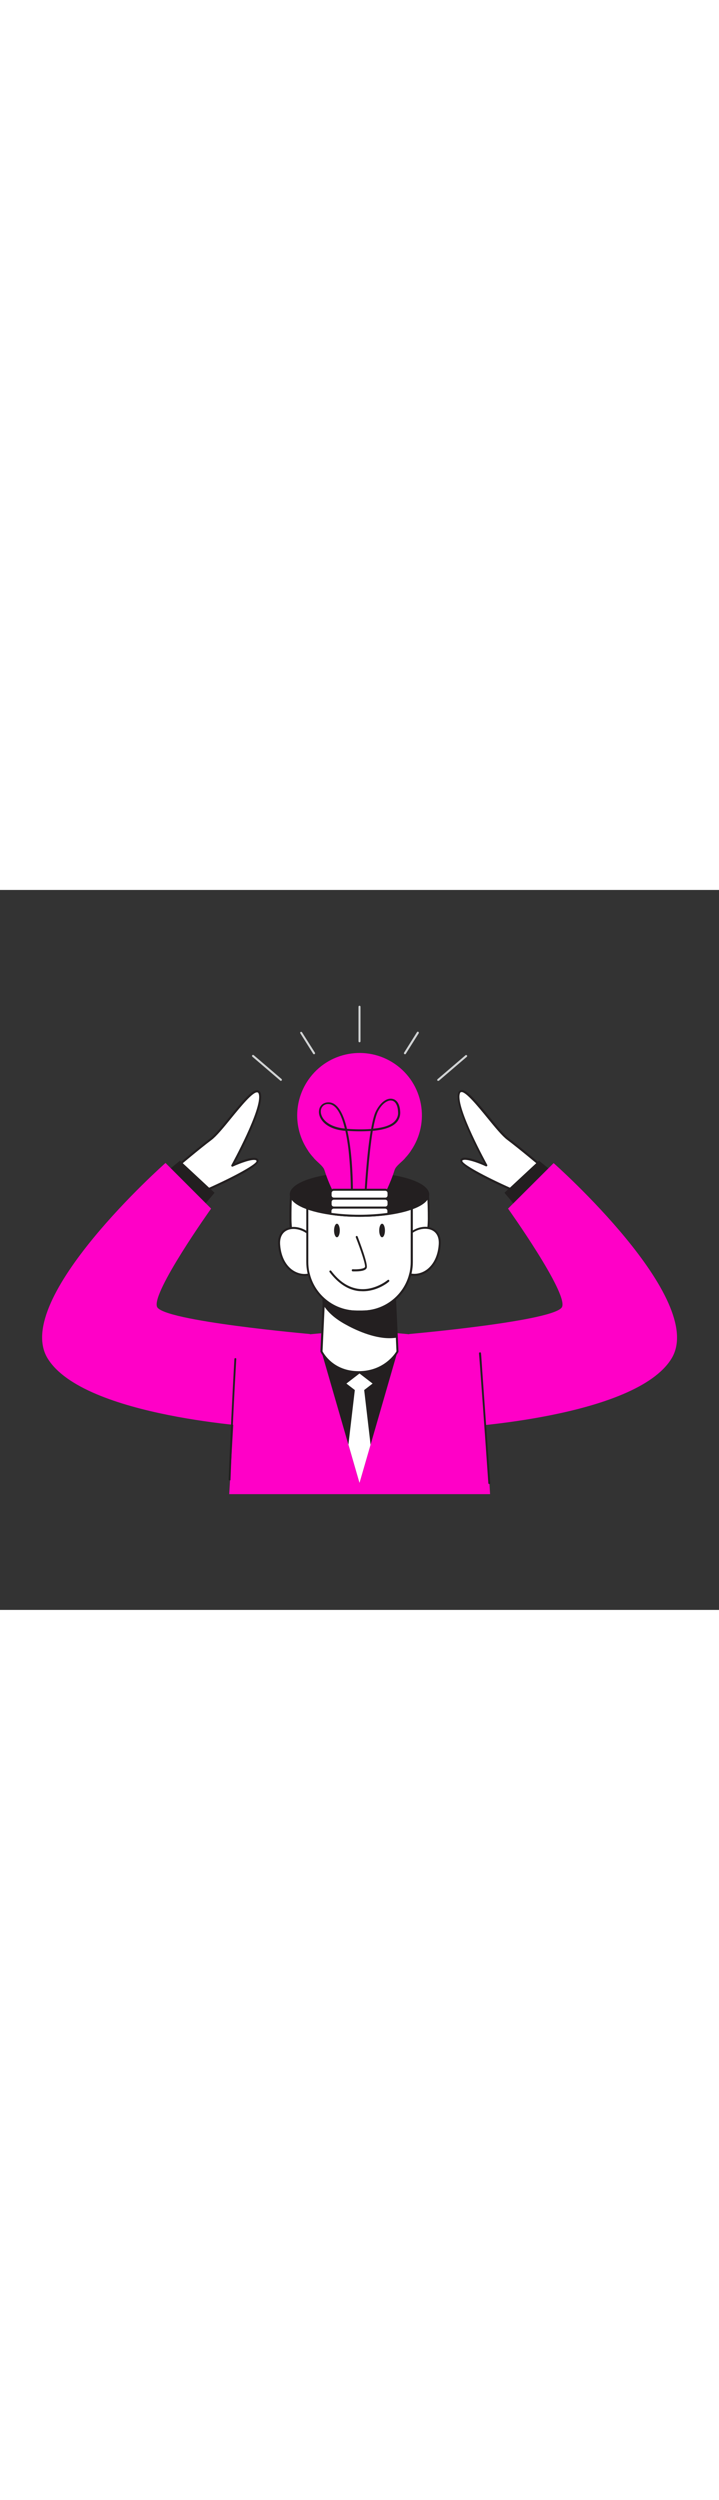 <svg version="1.1" id="Layer_1" xmlns="http://www.w3.org/2000/svg" xmlns:xlink="http://www.w3.org/1999/xlink" x="0px" y="0px" viewBox="0 0 500 500" style="width: 144px;" xml:space="preserve" data-imageid="creative-process-1-79" imageName="Creative Process 1" class="illustrations_image">
<rect x="0" y="0" width="500" height="500" fill="#333333" stroke="none"/>
<style type="text/css">
	.st0_creative-process-1-79{fill:#68E1FD;}
	.st1_creative-process-1-79{fill:#231F20;}
	.st2_creative-process-1-79{fill:#FFFFFF;}
	.st3_creative-process-1-79{fill:#D1D3D4;}
</style>
<g id="Character_creative-process-1-79">
	<path class="st0_creative-process-1-79 targetColor" d="M340.8,419.6l-6.2-105.4c0,0-61.4-7.9-84.5-7.9s-84.5,7.9-84.5,7.9l-6.2,105.4H340.8z" style="fill: rgb(255, 0, 199);"/>
	<path class="st1_creative-process-1-79" d="M276.4,320.6l-18.7,64.7l-7.7,26.7l-7.7-26.7l-18.7-64.6C236.2,316.8,263.8,316.8,276.4,320.6z"/>
	<path class="st2_creative-process-1-79" d="M202.5,210.7c-0.5,5.5-0.6,11.4-0.6,17.6c0,30.4,21.5,55.1,48.1,55.1s48.1-24.7,48.1-55.1&#10;&#9;&#9;c0-6.1-0.1-12.1-0.6-17.6L202.5,210.7z"/>
	<path class="st1_creative-process-1-79" d="M250,284.1c-26.9,0-48.8-25.1-48.8-55.9c0-5.8,0.1-11.9,0.6-17.6c0-0.4,0.3-0.7,0.7-0.7h95&#10;&#9;&#9;c0.4,0,0.7,0.3,0.7,0.7c0.5,5.7,0.6,11.9,0.6,17.6C298.8,259.1,276.9,284.1,250,284.1z M203.2,211.4c-0.5,5.5-0.5,11.3-0.5,16.8&#10;&#9;&#9;c0,30,21.2,54.4,47.4,54.4s47.4-24.4,47.4-54.4c0-5.5-0.1-11.4-0.5-16.8H203.2z"/>
	<path class="st2_creative-process-1-79" d="M280.4,247.2c2.4-14.7,26.7-18.3,25.5-1c-0.4,5.9-2.3,12-6.5,16.3s-10.9,6.3-16.4,3.8"/>
	<path class="st1_creative-process-1-79" d="M288.1,268.1c-1.9,0-3.7-0.4-5.4-1.1c-0.4-0.2-0.5-0.6-0.4-1c0.2-0.4,0.6-0.5,1-0.4l0,0&#10;&#9;&#9;c4.9,2.2,11.3,0.7,15.5-3.7c4.6-4.7,6-11.2,6.3-15.8c0.4-6.1-2.5-10.1-8-10.7c-6.6-0.8-14.9,3.9-16.1,11.9&#10;&#9;&#9;c-0.1,0.4-0.4,0.7-0.8,0.6c-0.4-0.1-0.7-0.4-0.6-0.8c1.4-8.7,10.5-13.9,17.7-13.1c4.8,0.6,9.8,4.1,9.2,12.2&#10;&#9;&#9;c-0.3,4.9-1.8,11.7-6.7,16.7C296.8,266.2,292.6,268,288.1,268.1z"/>
	<path class="st2_creative-process-1-79" d="M219.6,247.2c-2.4-14.7-26.7-18.3-25.5-1c0.4,5.9,2.3,12,6.5,16.3s10.9,6.3,16.4,3.8"/>
	<path class="st1_creative-process-1-79" d="M211.9,268.1c-4.4-0.1-8.7-1.9-11.8-5.1c-4.9-5-6.4-11.9-6.7-16.7c-0.6-8.2,4.4-11.7,9.2-12.2&#10;&#9;&#9;c7.2-0.8,16.3,4.3,17.7,13.1c0.1,0.4-0.2,0.8-0.6,0.8c-0.4,0.1-0.8-0.2-0.8-0.6c-1.3-7.9-9.5-12.6-16.1-11.9&#10;&#9;&#9;c-5.4,0.6-8.4,4.6-8,10.7c0.3,4.6,1.7,11.1,6.3,15.8c4.3,4.4,10.7,5.9,15.5,3.7c0.4-0.2,0.8,0,1,0.4c0.2,0.4,0,0.8-0.4,1l0,0&#10;&#9;&#9;C215.5,267.7,213.7,268.1,211.9,268.1z"/>
	<path class="st2_creative-process-1-79" d="M223.6,320.6c0,0,6.6,14.4,25.8,14.4s27-14.4,27-14.4l-2.6-56.4h-47.7L223.6,320.6z"/>
	<path class="st1_creative-process-1-79" d="M249.4,335.6c-19.5,0-26.4-14.6-26.5-14.8c0-0.1-0.1-0.2-0.1-0.3l2.6-56.4c0-0.4,0.3-0.7,0.7-0.7h47.7&#10;&#9;&#9;c0.4,0,0.7,0.3,0.7,0.7l2.6,56.4c0,0.1,0,0.3-0.1,0.4C277,321.1,268.8,335.6,249.4,335.6z M224.3,320.4c0.8,1.5,7.6,13.8,25.1,13.8&#10;&#9;&#9;s25.4-12.2,26.3-13.8l-2.5-55.5h-46.3L224.3,320.4z"/>
	<path class="st1_creative-process-1-79" d="M225.7,288.3c3.3,5.3,8.8,9.5,14.4,12.6c9.4,5.2,23.6,11.1,35.1,9.4l-0.5-28.8c-8.2,1.2-17.8,5.9-26.7,5.1&#10;&#9;&#9;c-7.4-0.6-15-1.4-21.8-4.2C225,281.9,224.2,286,225.7,288.3z"/>
	<path class="st1_creative-process-1-79" d="M270.8,311.3c-11.5,0-24.1-5.9-31-9.8c-6.8-3.8-11.7-8.1-14.7-12.9c-1.3-2-1.1-5.4-0.1-6.5&#10;&#9;&#9;c0.3-0.4,0.9-0.6,1.4-0.4c6.8,2.9,14.7,3.6,21.6,4.2c5.4,0.5,11.2-1.2,16.8-2.8c3.2-1,6.5-1.8,9.8-2.3c0.2,0,0.4,0,0.5,0.2&#10;&#9;&#9;c0.2,0.1,0.2,0.3,0.2,0.5l0.5,28.8c0,0.3-0.3,0.6-0.6,0.7C273.8,311.2,272.3,311.3,270.8,311.3z M226,283.1&#10;&#9;&#9;c-0.6,1.6-0.5,3.4,0.3,4.9l0,0c2.9,4.6,7.6,8.8,14.2,12.4c7.6,4.2,22,10.9,34,9.4l-0.5-27.4c-3,0.6-5.9,1.3-8.8,2.2&#10;&#9;&#9;c-5.7,1.6-11.6,3.3-17.3,2.8C240.9,286.7,233,286,226,283.1z M225.9,283L225.9,283z"/>
	<path class="st2_creative-process-1-79" d="M214.4,210.7v47.7c0,18.6,15,33.6,33.6,33.7h4c18.6,0,33.6-15.1,33.6-33.6v-47.7H214.4z"/>
	<path class="st1_creative-process-1-79" d="M285.6,210.7v47.7c0,18.6-15,33.6-33.6,33.7h-4c-18.6,0-33.6-15.1-33.6-33.6v-47.7H285.6 M285.6,209.3h-71.2&#10;&#9;&#9;c-0.8,0-1.4,0.7-1.4,1.4v47.7c0,19.3,15.7,35,35,35.1h4c19.4,0,35.1-15.7,35.1-35.1v-47.7C287.1,209.9,286.4,209.3,285.6,209.3&#10;&#9;&#9;L285.6,209.3z"/>
	<polygon class="st2_creative-process-1-79" points="250,349.8 240.9,342.8 250,335.8 259.1,342.8 &#9;"/>
	<polygon class="st2_creative-process-1-79" points="257.7,385.3 250,411.9 242.3,385.2 246.9,346 247.1,345.2 253,345.2 253.1,346 &#9;"/>
	<path class="st1_creative-process-1-79" d="M297.8,211.5c0,5.9-11.3,11.1-27.7,13.4c-13.3,1.8-26.9,1.8-40.2,0c-16.4-2.3-27.7-7.5-27.7-13.4&#10;&#9;&#9;c0-5.6,10-10.4,24.8-12.9c5.7-1,11.5-1.5,17.4-1.7c1.9-0.1,3.7-0.1,5.6-0.1c1.7,0,3.5,0,5.2,0.1c6,0.2,11.9,0.8,17.8,1.8&#10;&#9;&#9;C287.8,201.1,297.8,206,297.8,211.5z"/>
	<path class="st1_creative-process-1-79" d="M250,227c-6.8,0-13.5-0.4-20.2-1.4c-17.4-2.5-28.3-7.9-28.3-14.1c0-5.8,9.5-10.9,25.4-13.6&#10;&#9;&#9;c5.8-1,11.6-1.5,17.4-1.7c3.5-0.1,7.3-0.1,10.9,0c6,0.2,12,0.8,17.9,1.8c15.9,2.7,25.4,7.8,25.4,13.6c0,6.2-10.8,11.6-28.3,14.1&#10;&#9;&#9;C263.5,226.6,256.8,227,250,227z M250,197.5c-1.9,0-3.8,0-5.6,0.1c-5.8,0.2-11.6,0.8-17.3,1.7c-14.7,2.5-24.2,7.3-24.2,12.3&#10;&#9;&#9;c0,5.3,10.9,10.4,27.1,12.7c13.3,1.8,26.7,1.8,40,0c16.2-2.3,27.1-7.4,27.1-12.7c0-4.9-9.5-9.8-24.2-12.3c-5.9-1-11.8-1.6-17.8-1.7&#10;&#9;&#9;C253.4,197.5,251.7,197.5,250,197.5L250,197.5z"/>
	<path class="st2_creative-process-1-79" d="M248.1,240.9c0,0,7.4,18.8,6.4,21.3s-9.1,2-9.1,2"/>
	<path class="st1_creative-process-1-79" d="M247.2,264.9c-0.8,0-1.5,0-1.9,0c-0.4,0-0.7-0.4-0.7-0.8c0-0.4,0.3-0.7,0.7-0.7c0,0,0,0,0.1,0&#10;&#9;&#9;c3,0.2,7.8-0.2,8.4-1.5s-2.8-11.6-6.4-20.7c-0.1-0.4,0.1-0.8,0.5-0.9c0.3-0.1,0.7,0.1,0.8,0.4c1.2,3.2,7.4,19.2,6.3,21.8&#10;&#9;&#9;C254.3,264.6,249.9,264.9,247.2,264.9z"/>
	<path class="st1_creative-process-1-79" d="M252.4,278.7c-0.9,0-1.8-0.1-2.7-0.1c-7.6-0.8-14.5-5.3-20.5-13.2c-0.2-0.3-0.2-0.8,0.1-1&#10;&#9;&#9;c0.3-0.2,0.8-0.2,1,0.1c5.7,7.6,12.3,11.8,19.5,12.6c10.9,1.2,19.7-6.1,19.8-6.2c0.3-0.3,0.8-0.2,1,0.1s0.2,0.8-0.1,1&#10;&#9;&#9;C270.3,272.3,262.7,278.7,252.4,278.7z"/>
	<ellipse class="st1_creative-process-1-79" cx="234.3" cy="236.5" rx="2" ry="4.7"/>
	<ellipse class="st1_creative-process-1-79" cx="265.7" cy="236.5" rx="2" ry="4.7"/>
	<path class="st2_creative-process-1-79" d="M144.1,208.1c0,0,36.1-15.9,35.1-20.2s-17.5,3.4-17.5,3.4s21.9-39.4,19.2-49.8s-24.7,24.4-34,31.4&#10;&#9;&#9;s-26.7,21.7-26.7,21.7L144.1,208.1z"/>
	<path class="st1_creative-process-1-79" d="M144.1,208.9c-0.1,0-0.2,0-0.4-0.1l-24-13.4c-0.2-0.1-0.4-0.3-0.4-0.6c0-0.2,0.1-0.5,0.2-0.6&#10;&#9;&#9;c0.2-0.1,17.5-14.8,26.7-21.7c3.3-2.5,8.3-8.6,13.5-15c9.8-12,16-19.2,19.6-18.4c1.1,0.3,1.9,1.3,2.1,2.4&#10;&#9;&#9;c2.4,9.3-13.9,40.3-18.2,48.4c3.9-1.7,12.4-5,15.4-3.5c0.6,0.3,1.1,0.8,1.2,1.5c1.1,4.5-26.9,17.2-35.5,21&#10;&#9;&#9;C144.3,208.9,144.2,208.9,144.1,208.9z M121.3,194.6l22.8,12.8c19.4-8.6,34.8-17.2,34.3-19.2c-0.1-0.2-0.2-0.4-0.4-0.5&#10;&#9;&#9;c-2.4-1.1-11.1,2.1-16.1,4.4c-0.4,0.2-0.8,0-1-0.3c-0.1-0.2-0.1-0.5,0-0.7c0.2-0.4,21.7-39.3,19.1-49.2c-0.3-1.2-0.8-1.3-1-1.3&#10;&#9;&#9;c-3-0.7-11.4,9.6-18.2,17.9c-5.3,6.5-10.3,12.6-13.8,15.2C139.1,179.6,124.9,191.6,121.3,194.6z"/>
	<polygon class="st1_creative-process-1-79" points="139.9,221.4 149.2,210.3 125.2,188 100.5,208.1 &#9;"/>
	<path class="st0_creative-process-1-79 targetColor" d="M215.6,308.4c0,0-102.4-9-106.4-18.9s37.6-68.2,37.6-68.2l-31.7-31.7c0,0-107.1,94.6-82,135.7&#10;&#9;&#9;s149.2,47.9,149.2,47.9L215.6,308.4z" style="fill: rgb(255, 0, 199);"/>
	<path class="st2_creative-process-1-79" d="M355.9,208.1c0,0-36.1-15.9-35.1-20.2s17.5,3.4,17.5,3.4s-21.9-39.4-19.2-49.8s24.7,24.4,34.1,31.4&#10;&#9;&#9;s26.7,21.7,26.7,21.7L355.9,208.1z"/>
	<path class="st1_creative-process-1-79" d="M355.9,208.9c-0.1,0-0.2,0-0.3-0.1c-8.6-3.8-36.5-16.5-35.5-21c0.1-0.7,0.6-1.2,1.2-1.5&#10;&#9;&#9;c3-1.5,11.4,1.8,15.4,3.5c-4.4-8.1-20.6-39.1-18.2-48.4c0.2-1.1,1-2.1,2.1-2.4c3.6-0.8,9.8,6.4,19.6,18.4&#10;&#9;&#9;c5.2,6.4,10.2,12.5,13.5,15c9.3,6.9,26.6,21.6,26.7,21.7c0.2,0.2,0.3,0.4,0.2,0.6c0,0.2-0.2,0.4-0.4,0.6l-24,13.4&#10;&#9;&#9;C356.1,208.8,356,208.9,355.9,208.9z M323.3,187.4c-0.5,0-0.9,0.1-1.4,0.2c-0.2,0.1-0.4,0.3-0.4,0.5c-0.5,2,14.9,10.6,34.3,19.2&#10;&#9;&#9;l22.8-12.8c-3.5-3-17.8-14.9-25.9-21c-3.5-2.6-8.5-8.7-13.8-15.2c-6.8-8.3-15.2-18.6-18.2-17.9c-0.2,0-0.7,0.1-1,1.3&#10;&#9;&#9;c-2.6,10,18.9,48.8,19.1,49.2c0.2,0.3,0.1,0.8-0.3,1c-0.2,0.1-0.5,0.1-0.7,0C333.8,190,326.8,187.4,323.3,187.4z"/>
	<polygon class="st1_creative-process-1-79" points="360.1,221.4 350.8,210.3 374.8,188 399.5,208.1 &#9;"/>
	<path class="st0_creative-process-1-79 targetColor" d="M284.5,308.4c0,0,102.4-9,106.4-18.9s-37.6-68.2-37.6-68.2l31.7-31.6c0,0,107.1,94.6,82,135.7&#10;&#9;&#9;s-149.2,47.9-149.2,47.9L284.5,308.4z" style="fill: rgb(255, 0, 199);"/>
	<path class="st1_creative-process-1-79" d="M159.7,409.5c1.1-28.1,2.4-56.1,4-83.6"/>
	<path class="st1_creative-process-1-79" d="M159.7,410.1L159.7,410.1c-0.4,0-0.7-0.3-0.7-0.7c0,0,0,0,0,0c1.2-29.3,2.5-57.4,4-83.6c0-0.4,0.3-0.7,0.7-0.7&#10;&#9;&#9;l0,0c0.4,0,0.7,0.4,0.6,0.7c-1.5,26.2-2.9,54.3-4,83.5C160.4,409.9,160.1,410.1,159.7,410.1z"/>
	<path class="st1_creative-process-1-79" d="M340.3,411.9c0,0-6.5-91.6-6.5-90.2"/>
	<path class="st1_creative-process-1-79" d="M340.3,412.6c-0.4,0-0.7-0.3-0.7-0.6c-2.1-30.3-6.2-87.8-6.5-90.1c0,0,0-0.1,0-0.1c0-0.4,0.3-0.7,0.7-0.7&#10;&#9;&#9;c0.4,0,0.5,0,0.7,0.7l0,0c0,0.1,0,0.1,0,0.2c0.1,0.6,0.2,1.8,0.3,3.6c0.2,2.5,0.4,6,0.7,10.2c0.6,8.5,1.4,19.7,2.2,31&#10;&#9;&#9;c1.6,22.6,3.2,45.1,3.2,45.1C341,412.2,340.7,412.6,340.3,412.6L340.3,412.6z"/>
</g>
<g id="Light_creative-process-1-79">
	<path class="st3_creative-process-1-79" d="M304.7,132.6c-0.2,0-0.4-0.1-0.5-0.2c-0.3-0.3-0.2-0.7,0.1-1l19.4-16.6c0.3-0.3,0.7-0.2,1,0.1&#10;&#9;&#9;c0.3,0.3,0.2,0.7-0.1,1c0,0,0,0,0,0l-19.4,16.6C305,132.5,304.9,132.6,304.7,132.6z"/>
	<path class="st3_creative-process-1-79" d="M281.6,114.1c-0.4,0-0.7-0.3-0.7-0.7c0-0.1,0-0.2,0.1-0.4l9-14.3c0.2-0.3,0.7-0.4,1-0.1&#10;&#9;&#9;c0.3,0.2,0.3,0.6,0.2,0.9l-9,14.3C282.1,114,281.9,114.1,281.6,114.1z"/>
	<path class="st3_creative-process-1-79" d="M195.3,132.6c-0.2,0-0.3-0.1-0.4-0.2l-19.4-16.6c-0.3-0.2-0.3-0.7-0.1-1c0,0,0,0,0,0c0.3-0.3,0.7-0.3,1-0.1&#10;&#9;&#9;l19.4,16.6c0.3,0.3,0.3,0.7,0.1,1C195.7,132.5,195.5,132.6,195.3,132.6z"/>
	<path class="st3_creative-process-1-79" d="M218.4,114.1c-0.2,0-0.5-0.1-0.6-0.3l-9-14.3c-0.2-0.3,0-0.8,0.3-0.9c0.3-0.1,0.7-0.1,0.9,0.2L219,113&#10;&#9;&#9;c0.2,0.3,0.1,0.8-0.2,1C218.7,114,218.5,114.1,218.4,114.1L218.4,114.1z"/>
	<path class="st3_creative-process-1-79" d="M250,105.8c-0.4,0-0.7-0.3-0.7-0.7v-24c0-0.4,0.3-0.7,0.7-0.7c0.4,0,0.7,0.3,0.7,0.7v24&#10;&#9;&#9;C250.7,105.5,250.4,105.8,250,105.8z"/>
</g>
<g id="Lamp_creative-process-1-79">
	<path class="st0_creative-process-1-79 targetColor" d="M285.7,181.2L285.7,181.2c13.6-19.7,8.7-46.7-11-60.3s-46.7-8.7-60.3,11c-10.3,14.9-10.3,34.5,0,49.4l0,0v0.1&#10;&#9;&#9;c1.1,1.6,2.3,3.1,3.6,4.5c1.8,2.5,6.7,5.7,7.6,8.6c1.5,4.7,3.3,9.3,5.4,13.7h38c2.1-4.5,3.9-9,5.4-13.7c0.9-3,5.8-6.1,7.6-8.6&#10;&#9;&#9;c1.3-1.4,2.5-2.9,3.6-4.5L285.7,181.2z" style="fill: rgb(255, 0, 199);"/>
	<path class="st1_creative-process-1-79" d="M254.2,211.5L254.2,211.5c-0.4,0-0.7-0.4-0.7-0.7c0,0,0,0,0,0c0.1-1.4,1.4-26.2,4.3-43.4&#10;&#9;&#9;c-5.4,0.3-10.8,0.3-16.2-0.1c4,17.9,3.8,41.5,3.8,43.1c0,0.4-0.3,0.7-0.7,0.7c-0.4,0-0.7-0.3-0.7-0.7c0,0,0,0,0,0&#10;&#9;&#9;c0-10.2-0.6-20.5-1.7-30.6c-0.6-4.7-1.3-8.8-2.1-12.5c-14.1-1.1-18.8-8.8-18.4-13.7c0.2-3.8,3.2-6.3,7.1-6.1&#10;&#9;&#9;c6.1,0.4,10,8.3,12.4,18.4c5.6,0.4,11.2,0.5,16.8,0.1c1-5.6,2.1-10.2,3.5-12.7c3.1-5.9,7.5-9.1,11.4-8.2c3.2,0.7,5.1,4,5.3,9&#10;&#9;&#9;c0.2,2.9-0.9,5.8-3,7.8c-3,2.9-8.3,4.7-16.1,5.4c-2.9,17.4-4.3,43.2-4.4,43.6C254.9,211.2,254.6,211.5,254.2,211.5z M271.8,146.2&#10;&#9;&#9;c-2.6,0-6.2,2.2-9,7.6c-1.2,2.4-2.3,6.7-3.3,12c7.2-0.7,12.1-2.3,14.8-5c1.8-1.8,2.8-4.2,2.5-6.8c-0.2-4.3-1.7-7.1-4.2-7.7&#10;&#9;&#9;C272.4,146.3,272.1,146.3,271.8,146.2z M228.3,148.7c-2.7-0.2-5,1.9-5.2,4.6c0,0.1,0,0.1,0,0.2c-0.3,4.3,4,11,16.7,12.2&#10;&#9;&#9;c-2.6-10.9-6.4-16.7-11.1-17L228.3,148.7z"/>
	<path class="st2_creative-process-1-79" d="M231.5,208.1h37c0.9,0,1.7,0.7,1.7,1.7v2.9c0,0.9-0.7,1.7-1.7,1.7h-37c-0.9,0-1.7-0.7-1.7-1.7v-2.9&#10;&#9;&#9;C229.8,208.9,230.6,208.1,231.5,208.1z"/>
	<path class="st1_creative-process-1-79" d="M267.8,215.1h-35.7c-1.7,0-3-1.3-3-3v-1.6c0-1.7,1.3-3,3-3h35.7c1.7,0,3,1.3,3,3v1.6&#10;&#9;&#9;C270.8,213.7,269.5,215.1,267.8,215.1z M232.2,208.9c-0.9,0-1.6,0.7-1.6,1.6c0,0,0,0,0,0v1.6c0,0.9,0.7,1.6,1.6,1.6c0,0,0,0,0,0&#10;&#9;&#9;h35.7c0.9,0,1.6-0.7,1.6-1.6c0,0,0,0,0,0v-1.6c0-0.9-0.7-1.6-1.6-1.6l0,0H232.2z"/>
	<path class="st2_creative-process-1-79" d="M231.5,214.4h37c0.9,0,1.7,0.7,1.7,1.7v2.9c0,0.9-0.7,1.7-1.7,1.7h-37c-0.9,0-1.7-0.7-1.7-1.7V216&#10;&#9;&#9;C229.8,215.1,230.6,214.4,231.5,214.4z"/>
	<path class="st1_creative-process-1-79" d="M267.8,221.3h-35.7c-1.7,0-3-1.3-3-3v-1.6c0-1.7,1.3-3,3-3h35.7c1.7,0,3,1.3,3,3v1.6&#10;&#9;&#9;C270.8,220,269.5,221.3,267.8,221.3z M232.2,215.1c-0.9,0-1.6,0.7-1.6,1.6c0,0,0,0,0,0v1.6c0,0.9,0.7,1.6,1.6,1.6c0,0,0,0,0,0h35.7&#10;&#9;&#9;c0.9,0,1.6-0.7,1.6-1.6c0,0,0,0,0,0v-1.6c0-0.9-0.7-1.6-1.6-1.6l0,0H232.2z"/>
	<path class="st2_creative-process-1-79" d="M270.2,222.9v1.6c0,0.1,0,0.3,0,0.4c-13.3,1.8-26.9,1.8-40.2,0c0-0.1,0-0.3,0-0.4v-1.6c0-1.3,1-2.3,2.3-2.3&#10;&#9;&#9;h35.7C269.1,220.6,270.2,221.7,270.2,222.9z"/>
	<path class="st1_creative-process-1-79" d="M250,227c-6.8,0-13.5-0.4-20.2-1.4c-0.3,0-0.5-0.2-0.6-0.5c0-0.2-0.1-0.4-0.1-0.6v-1.6c0-1.7,1.3-3,3-3h35.7&#10;&#9;&#9;c1.7,0,3,1.3,3,3v1.6c0,0.2,0,0.4-0.1,0.6c-0.1,0.3-0.3,0.5-0.6,0.5C263.5,226.6,256.7,227,250,227z M230.5,224.3&#10;&#9;&#9;c12.9,1.7,26,1.7,38.9,0v-1.4c0-0.9-0.7-1.6-1.6-1.6l0,0h-35.7c-0.9,0-1.6,0.7-1.6,1.6c0,0,0,0,0,0L230.5,224.3z M270.1,224.9&#10;&#9;&#9;L270.1,224.9z"/>
</g>
</svg>